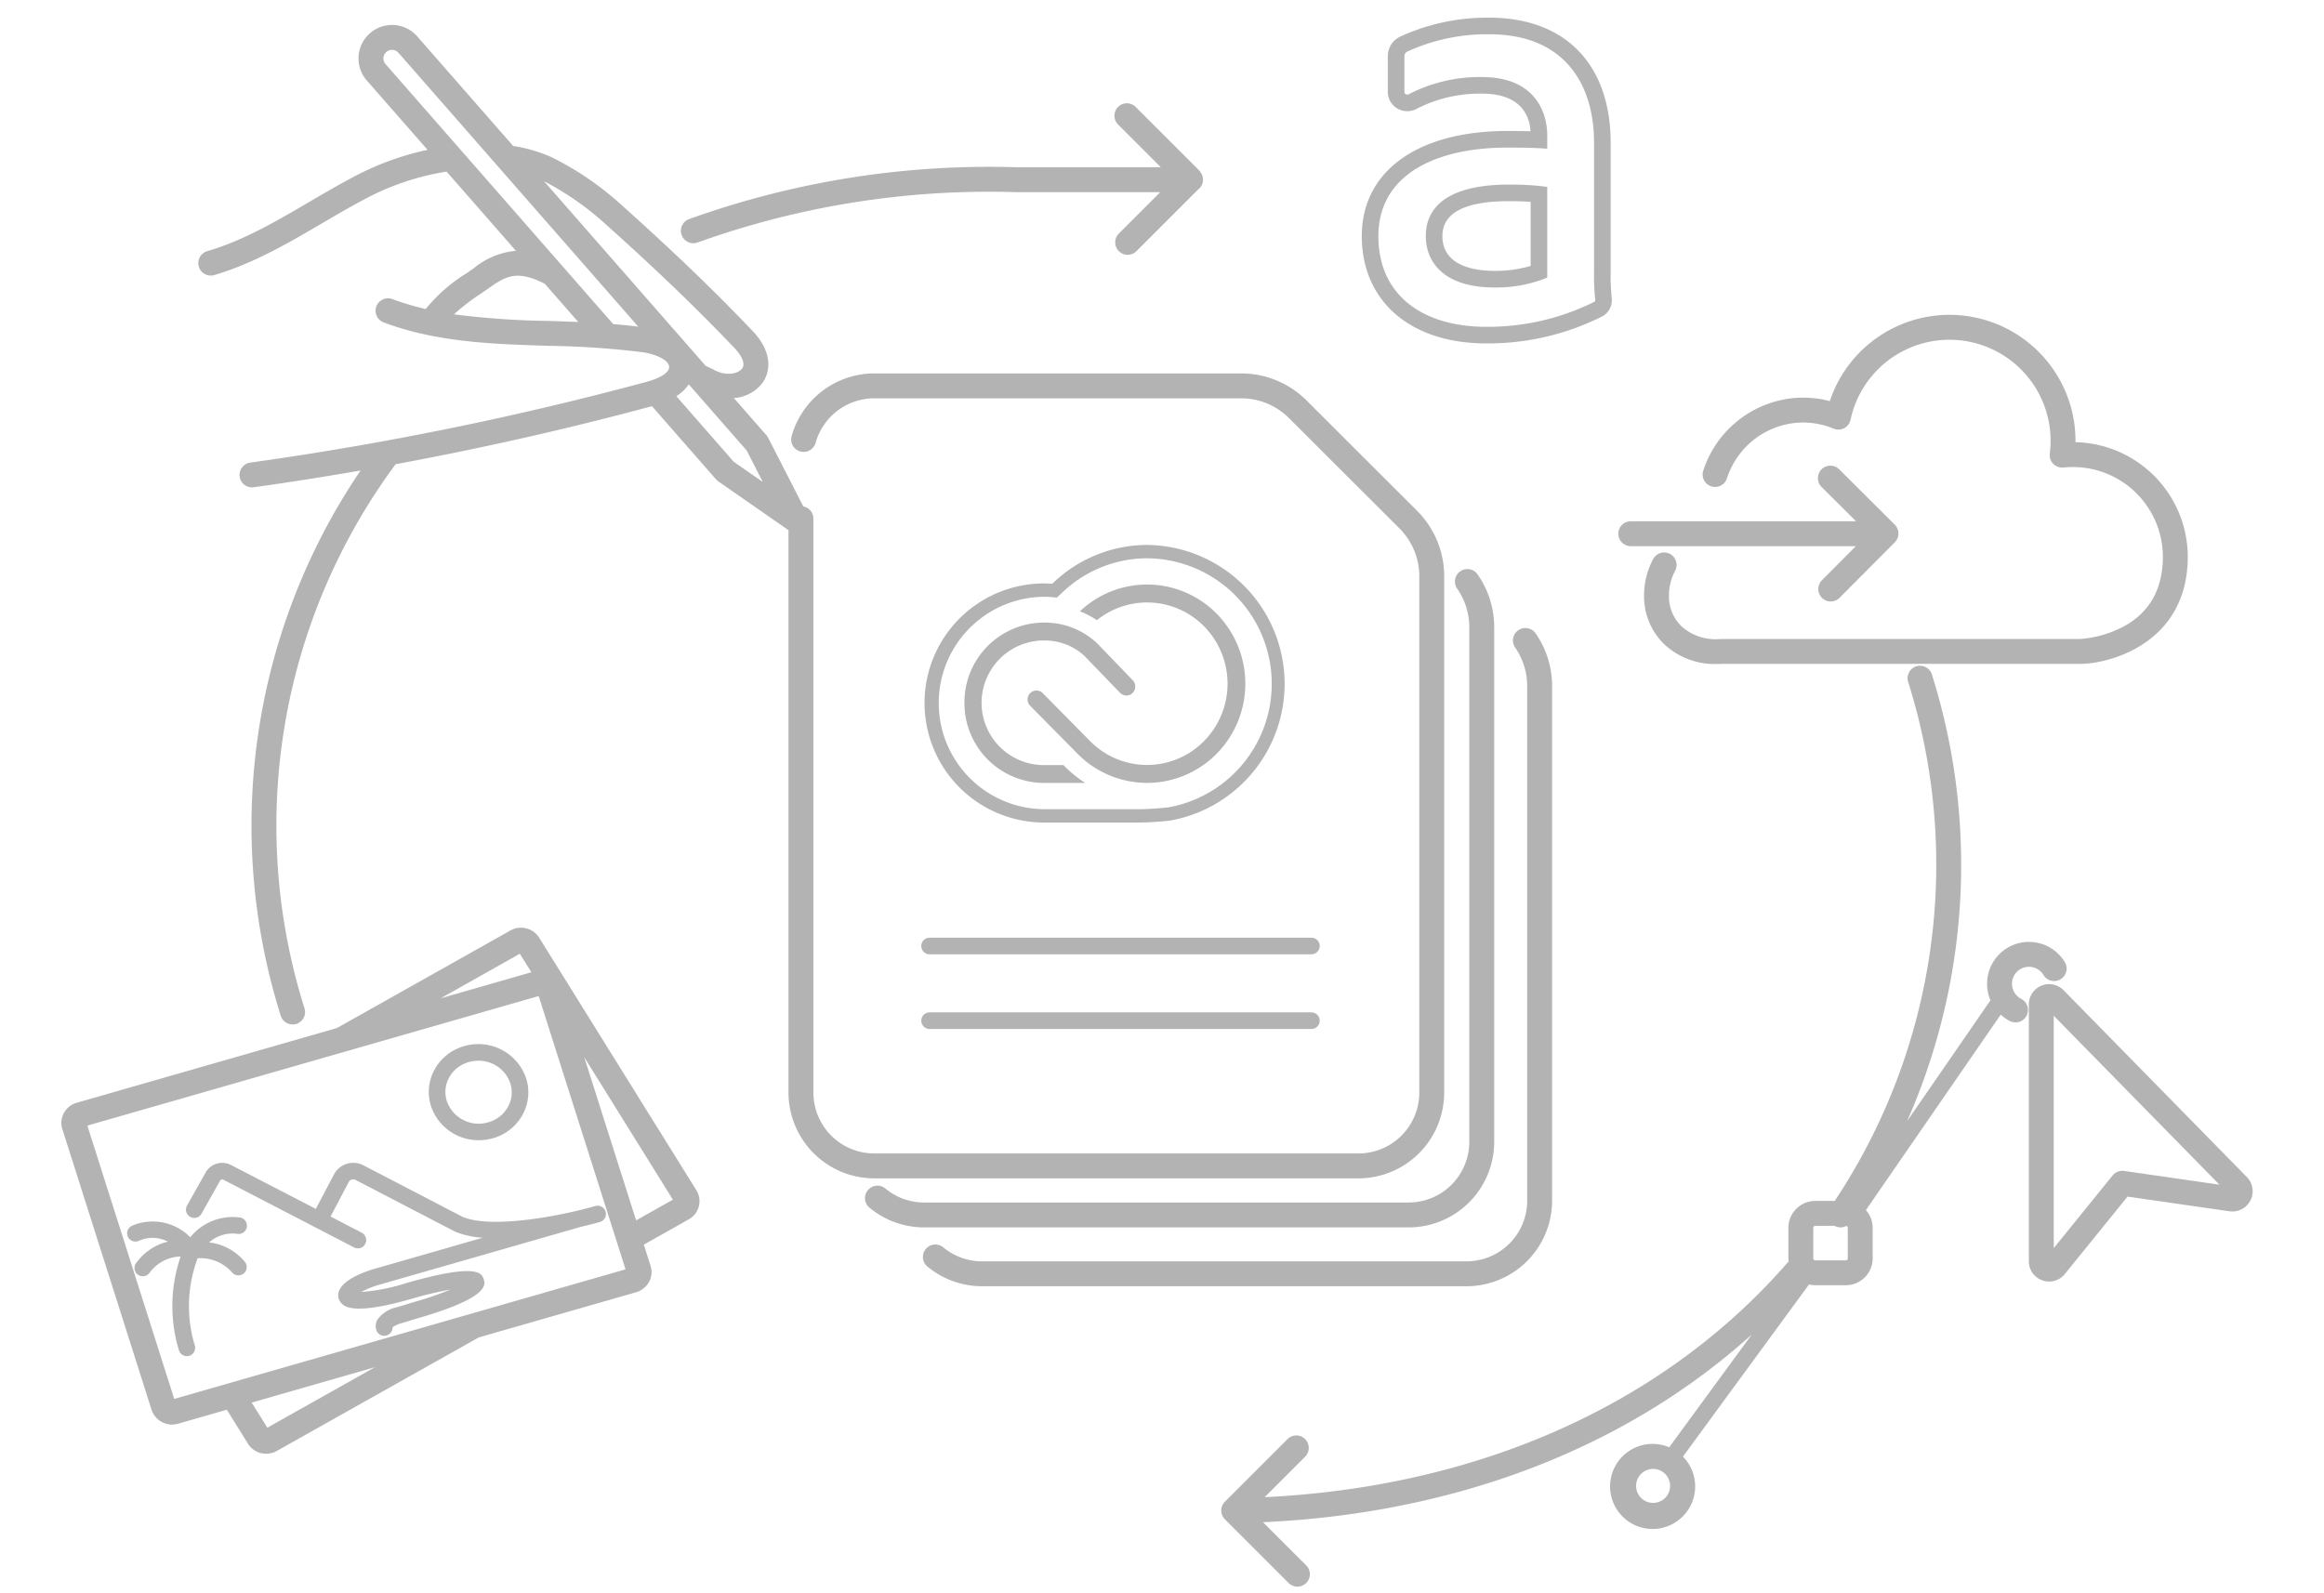 <svg id="production" xmlns="http://www.w3.org/2000/svg" width="280" height="192" viewBox="0 0 280 192">
  <defs>
    <style>
      .cls-1 {
        fill: #b3b3b3;
      }
    </style>
  </defs>
  <title>S_IlluEmptyStateCCFiles_280x192</title>
  <path class="cls-1" d="M83.535,29.314a1.473,1.473,0,0,0,.52-.094,103.862,103.862,0,0,1,38.314-6.066H139.794L134.822,28.126a1.5,1.5,0,1,0,2.121,2.121l7.394-7.394a1.494,1.494,0,0,0,.607-1.199l-.002-.02c0-.014-.004-.027-.004-.041a1.479,1.479,0,0,0-.085-.437,1.391,1.391,0,0,0-.092-.207,1.498,1.498,0,0,0-.157-.236,1.424,1.424,0,0,0-.1-.15l-7.657-7.657a1.5,1.5,0,1,0-2.121,2.121l5.126,5.126H122.4a106.84,106.84,0,0,0-39.386,6.254,1.5,1.5,0,0,0,.521,2.906Z"/>
  <path class="cls-1" d="M243.515,120.37a2.054,2.054,0,0,1-1.108-1.815A2.045,2.045,0,0,1,246.208,117.502a1.5,1.5,0,1,0,2.561-1.564,5.046,5.046,0,0,0-9.362,2.617,5.02,5.02,0,0,0,.41,1.987l-10.048,14.569a76.444,76.444,0,0,0,2.991-53.832,1.499,1.499,0,0,0-2.859.904,73.244,73.244,0,0,1-8.851,62.538H218.707a3.244,3.244,0,0,0-3.24,3.241v3.677a3.147,3.147,0,0,0,.037.361c-14.839,17.138-37.142,27.164-63.138,28.42l4.895-4.895a1.5,1.5,0,0,0-2.121-2.121l-7.562,7.562a1.499,1.499,0,0,0,0,2.121l7.658,7.657a1.5,1.5,0,1,0,2.121-2.121l-5.188-5.187c23.313-1.059,43.794-8.979,58.898-22.628l-9.958,13.599a5.125,5.125,0,1,0,1.655,1.125l15.193-20.749a3.216,3.216,0,0,0,.75.096h3.678a3.243,3.243,0,0,0,3.24-3.24v-3.677a3.216,3.216,0,0,0-.82-2.133l16.247-23.558a5.112,5.112,0,0,0,1.064.753,1.5,1.5,0,1,0,1.398-2.654Zm-42.453,59.469a2.036,2.036,0,0,1-1.104,1.112h-.001a2.047,2.047,0,1,1,1.105-1.112ZM222.625,151.64a.24.24,0,0,1-.24.24H218.707a.24.24,0,0,1-.24-.24v-3.677a.241.241,0,0,1,.24-.241h2.328a1.428,1.428,0,0,0,1.391.017.234.234,0,0,1,.199.224Z"/>
  <path class="cls-1" d="M248.621,119.328a2.439,2.439,0,0,0-4.181,1.707v30.955a2.412,2.412,0,0,0,1.625,2.299,2.481,2.481,0,0,0,.828.144,2.412,2.412,0,0,0,1.882-.907l7.556-9.328,12.284,1.77a2.44,2.44,0,0,0,2.09-4.123Zm7.295,21.778a1.512,1.512,0,0,0-1.38.54l-7.096,8.76V122.408l19.962,20.354Z"/>
  <path class="cls-1" d="M164.071,28.443c0,7.859,5.871,12.938,14.958,12.938a30.636,30.636,0,0,0,13.882-3.187,2.211,2.211,0,0,0,1.286-2.087,1.971,1.971,0,0,0-.016-.249,24.713,24.713,0,0,1-.124-3.096V17.227c0-9.454-5.461-15.097-14.609-15.097A25.094,25.094,0,0,0,168.678,4.421a2.015,2.015,0,0,0-.232.132,2.583,2.583,0,0,0-1.24,2.223v4.25a2.331,2.331,0,0,0,2.34,2.373,2.452,2.452,0,0,0,.782-.128,1.961,1.961,0,0,0,.32-.139,16.596,16.596,0,0,1,7.894-1.847c4.729,0,5.735,2.666,5.858,4.533-.738-.02-1.656-.034-2.793-.034C170.79,15.784,164.071,20.634,164.071,28.443Zm14.47-19.158a18.655,18.655,0,0,0-8.848,2.089.47.47,0,0,1-.147.024.329.329,0,0,1-.34-.373V6.776a.62.62,0,0,1,.348-.558,22.998,22.998,0,0,1,9.893-2.089c8.917,0,12.609,5.852,12.609,13.097V32.762a26.239,26.239,0,0,0,.14,3.344c0,.139,0,.209-.14.279a28.701,28.701,0,0,1-13.028,2.996c-7.385,0-12.958-3.623-12.958-10.938,0-7.385,6.897-10.659,15.536-10.659,2.578,0,4.04.07,4.807.139V16.251C186.414,14.091,185.368,9.285,178.541,9.285Z"/>
  <path class="cls-1" d="M171.784,28.443c0,3.135,2.16,6.2,8.29,6.2a16.29,16.29,0,0,0,6.34-1.184V22.521a33.209,33.209,0,0,0-4.598-.279C175.058,22.242,171.784,24.541,171.784,28.443Zm12.63,3.606a15.026,15.026,0,0,1-4.34.593c-2.349,0-6.29-.545-6.29-4.2,0-2.788,2.702-4.201,8.032-4.201,1.022,0,1.886.034,2.598.083Z"/>
  <path class="cls-1" d="M64.969,113.011a2.592,2.592,0,0,0-3.484-.875L40.583,123.89l-31.335,8.998a2.581,2.581,0,0,0-1.558,1.249,2.462,2.462,0,0,0-.179,1.924l10.753,33.84a2.6,2.6,0,0,0,3.184,1.669l5.88-1.688,2.546,4.092a2.574,2.574,0,0,0,2.191,1.212,2.626,2.626,0,0,0,1.289-.339l24.33-13.682,18.962-5.445a2.581,2.581,0,0,0,1.557-1.251,2.462,2.462,0,0,0,.179-1.922l-.814-2.563,5.416-3.046a2.541,2.541,0,0,0,1.215-1.575,2.458,2.458,0,0,0-.298-1.929Zm-2.338,1.922,1.386,2.228-10.927,3.138ZM32.209,172.048,30.325,169.02l14.851-4.265ZM20.992,168.579,10.525,135.643l54.375-15.615,9.436,29.693.006.019,1.025,3.226ZM76.639,147.062l-6.246-19.656,10.68,17.162Z"/>
  <path class="cls-1" d="M57.693,137.404a6.147,6.147,0,0,0,1.688-.236,5.86,5.86,0,0,0,3.597-2.864,5.571,5.571,0,0,0,.415-4.351,6.077,6.077,0,0,0-7.455-3.891,5.867,5.867,0,0,0-3.6,2.865,5.574,5.574,0,0,0-.414,4.352A6.027,6.027,0,0,0,57.693,137.404ZM54.1,129.876a3.877,3.877,0,0,1,2.386-1.89,4.155,4.155,0,0,1,1.146-.161,4.011,4.011,0,0,1,3.853,2.729,3.586,3.586,0,0,1-.268,2.801,3.88,3.88,0,0,1-2.385,1.889,4.056,4.056,0,0,1-5-2.566A3.584,3.584,0,0,1,54.1,129.876Z"/>
  <path class="cls-1" d="M72.964,146.019a1.0 1,0,0,0-1.237-.685c-.736.211-1.569.425-2.451.63h-.003l-.01.003c-4.603,1.067-10.716,1.875-13.538.668l-11.978-6.226a2.635,2.635,0,0,0-3.459,1.024l-2.236,4.25L27.836,140.392a2.304,2.304,0,0,0-3.054.889l-2.248,3.997a1,1,0,1,0,1.744.98l2.249-3.999a.298.298,0,0,1,.389-.092l15.767,8.168a1.0 1,0,0,0,.92-1.775L39.828,146.604l2.218-4.217a.63.63,0,0,1,.78-.202l12.044,6.257a10.694,10.694,0,0,0,3.286.715l-12.872,3.696c-1.222.351-4.104,1.334-4.491,2.889a1.377,1.377,0,0,0,.389,1.357c.361.349,1.463,1.411,8.339-.563a45.732,45.732,0,0,1,4.756-1.139,40.549,40.549,0,0,1-4.545,1.554l-1.904.58a3.793,3.793,0,0,0-2.376,1.531,1.549,1.549,0,0,0-.111,1.213,1.001,1.001,0,0,0,.953.697.988.988,0,0,0,.303-.047,1,1,0,0,0,.697-.987,3.945,3.945,0,0,1,1.117-.494l1.889-.575c8.62-2.475,8.167-4.055,7.996-4.648-.212-.738-.606-2.109-9.327.394a23.829,23.829,0,0,1-5.452,1.081,11.218,11.218,0,0,1,2.321-.92l23.988-6.889c.007-.002.012-.008.019-.01,1.376-.32,2.304-.582,2.435-.62A1,1,0,0,0,72.964,146.019Z"/>
  <path class="cls-1" d="M28.98,146.73a6.557,6.557,0,0,0-6.054,2.368,6.364,6.364,0,0,0-7.012-1.395,1,1,0,0,0,.804,1.832,3.98,3.98,0,0,1,3.504.091,6.627,6.627,0,0,0-3.803,2.557 1.0 1,0,1,0,1.603,1.195,4.783,4.783,0,0,1,3.743-1.962,18.322,18.322,0,0,0-.208,11.3 1.0 1,0,0,0,.956.708.976.976,0,0,0,.292-.044.999.999,0,0,0,.664-1.248,16.332,16.332,0,0,1,.346-10.505,5.104,5.104,0,0,1,4.134,1.696,1,1,0,0,0,1.572-1.236,6.559,6.559,0,0,0-4.327-2.368,4.237,4.237,0,0,1,3.389-1.031 1.0 1,0,0,0,.398-1.959Z"/>
  <path class="cls-1" d="M169.721,147.911a10.315,10.315,0,0,0,10.303-10.303V75.6A11.133,11.133,0,0,0,178.046,69.251a1.5,1.5,0,1,0-2.469,1.703,8.147,8.147,0,0,1,1.446,4.646V137.608a7.311,7.311,0,0,1-7.303,7.303H111.339a7.314,7.314,0,0,1-4.683-1.698,1.5,1.5,0,0,0-1.924,2.301,10.313,10.313,0,0,0,6.606,2.397Z"/>
  <path class="cls-1" d="M187,144.697V82.688a11.124,11.124,0,0,0-1.978-6.349,1.5,1.5,0,1,0-2.469,1.704A8.137,8.137,0,0,1,184,82.688v62.009A7.311,7.311,0,0,1,176.697,152H118.315a7.314,7.314,0,0,1-4.683-1.698,1.5,1.5,0,0,0-1.924,2.301A10.313,10.313,0,0,0,118.315,155h58.382A10.315,10.315,0,0,0,187,144.697Z"/>
  <path class="cls-1" d="M163.671,142A10.341,10.341,0,0,0,174,131.671V69.467a11.14,11.14,0,0,0-3.29-7.935L157.436,48.278A11.138,11.138,0,0,0,149.514,45H105.329a10.359,10.359,0,0,0-9.952,7.555,1.5,1.5,0,0,0,2.891.805A7.349,7.349,0,0,1,105.329,48h44.185a8.159,8.159,0,0,1,5.803,2.401l13.273,13.254A8.157,8.157,0,0,1,171,69.467v62.204A7.338,7.338,0,0,1,163.671,139H105.329A7.338,7.338,0,0,1,98,131.671V62.5a1.5,1.5,0,0,0-1.217-1.472l-4.235-8.274a1.492,1.492,0,0,0-.206-.305l-3.921-4.479a4.781,4.781,0,0,0,3.321-1.667c1.108-1.396,1.411-3.814-1.061-6.412C86.049,35.022,81.148,30.313,74.793,24.624a36.567,36.567,0,0,0-8.389-5.704,17.763,17.763,0,0,0-4.454-1.307c-.037-.006-.073-.004-.109-.007L50.269,4.386a4.035,4.035,0,1,0-6.076,5.312l7.318,8.36a34.07,34.07,0,0,0-8.181,2.877c-2.071,1.059-4.104,2.249-6.068,3.399C33.164,26.733,29.295,29,24.971,30.267a1.5,1.5,0,0,0,.844,2.879c4.678-1.371,8.89-3.837,12.963-6.223,1.928-1.13,3.922-2.297,5.917-3.316a31.277,31.277,0,0,1,9.112-2.926l8.353,9.542A9.378,9.378,0,0,0,57.042,32.354l-.828.574a19.31,19.31,0,0,0-4.923,4.311A32.085,32.085,0,0,1,47.28,36.043a1.5,1.5,0,0,0-1.059,2.807c6.373,2.403,13.21,2.617,19.822,2.824a104.031,104.031,0,0,1,11.383.771c1.618.232,3.255.982,3.193,1.836-.04.549-.778,1.089-2.045,1.525l-.006.002c-.228.078-.468.154-.729.225a391.189,391.189,0,0,1-47.665,9.711,1.5,1.5,0,1,0,.414,2.971q6.43-.896,12.855-2.017a76.246,76.246,0,0,0-9.617,65.711,1.499,1.499,0,1,0,2.859-.904A73.225,73.225,0,0,1,47.666,55.94c10.393-1.92,20.728-4.255,30.885-6.992l7.714,8.813a1.537,1.537,0,0,0,.272.243L95,63.891V131.671A10.341,10.341,0,0,0,105.329,142ZM72.792,26.858c6.294,5.635,11.141,10.292,15.715,15.101.365.383,1.507,1.695.885,2.479-.479.604-1.963.962-3.5.06a1.47,1.47,0,0,0-.166-.084c-.237-.103-.469-.214-.701-.324l-19.478-22.251A35.04,35.04,0,0,1,72.792,26.858ZM46.197,6.972a1.025,1.025,0,0,1,.353-.71,1.037,1.037,0,0,1,1.461.1l28.89,33.004q-1.506-.189-3.021-.311L67.772,32.078c-.015-.019-.032-.036-.048-.055l-12.201-13.938-.017-.019L46.45,7.722A1.028,1.028,0,0,1,46.197,6.972ZM54.696,37.882a25.064,25.064,0,0,1,3.218-2.481c.288-.198.573-.395.853-.591,2.02-1.42,3.354-2.356,6.667-.71.073.036.145.074.217.111l4.02,4.592c-1.185-.049-2.365-.091-3.532-.127A101.057,101.057,0,0,1,54.696,37.882ZM88.402,55.646l-6.92-7.906A4.908,4.908,0,0,0,82.981,46.312l.002.002,6.979,7.973L91.905,58.083Z"/>
  <path class="cls-1" d="M145.785,76.291a9.855,9.855,0,0,1-1.543,13.759A9.629,9.629,0,0,1,131.34,89.311l-5.667-5.739a1.063,1.063,0,0,0-1.51-.084,1.087,1.087,0,0,0-.083,1.525c.02.022.04.044.062.064l5.695,5.768a11.756,11.756,0,0,0,16.739-.008,12.033,12.033,0,0,0-.008-16.901,11.755,11.755,0,0,0-16.452-.272,11.644,11.644,0,0,1,2.043,1.069A9.635,9.635,0,0,1,145.785,76.291Z"/>
  <path class="cls-1" d="M125.766,94.351h4.997a14.036,14.036,0,0,1-2.631-2.152h-2.363a7.508,7.508,0,0,1,0-15.016,7.046,7.046,0,0,1,4.872,1.845l4.306,4.46a1.062,1.062,0,0,0,1.512.02,1.087,1.087,0,0,0,.02-1.526l-4.302-4.468a9.209,9.209,0,0,0-6.415-2.489,9.61,9.61,0,0,0-9.566,9.653v.006l.001.007A9.614,9.614,0,0,0,125.766,94.351Z"/>
  <path class="cls-1" d="M125.677,99.123h11.426c1.705,0,3.726-.216,3.81-.226a16.739,16.739,0,0,0-2.656-33.227,16.407,16.407,0,0,0-11.302,4.509l-.18.169q-.548-.04-1.096-.041a14.408,14.408,0,0,0-.001,28.815ZM125.671,71.917a13.091,13.091,0,0,1,1.659.105l.708-.669a14.831,14.831,0,0,1,10.22-4.074,15.127,15.127,0,0,1,2.488,30.019s-2.005.217-3.641.217H125.678a12.801,12.801,0,0,1-.007-25.598Z"/>
  <path class="cls-1" d="M111,114a.999.999,0,0,0,1,1h46a1,1,0,0,0,0-2H112A.999.999,0,0,0,111,114Z"/>
  <path class="cls-1" d="M112,124h46a1,1,0,0,0,0-2H112a1,1,0,0,0,0,2Z"/>
  <path class="cls-1" d="M206.179,58.61a1.501,1.501,0,0,0,1.888-.968,9.714,9.714,0,0,1,8.47-6.699,9.599,9.599,0,0,1,4.376.71,1.499,1.499,0,0,0,2.043-1.073,12.189,12.189,0,0,1,23.964.687,12.58,12.58,0,0,1,.043,3.397,1.501,1.501,0,0,0,.417,1.236,1.53,1.53,0,0,0,1.227.442,11.094,11.094,0,0,1,1.131-.061h.024a10.838,10.838,0,0,1,10.825,10.797c0,3.853-1.562,6.671-4.646,8.376A13.305,13.305,0,0,1,250.665,77l-43.371.003a6.142,6.142,0,0,1-4.667-1.494,5.001,5.001,0,0,1-1.547-3.745,6.282,6.282,0,0,1,.741-2.976,1.5,1.5,0,1,0-2.645-1.418,9.299,9.299,0,0,0-1.097,4.399,8.028,8.028,0,0,0,2.497,5.929,8.92,8.92,0,0,0,6.147,2.323c.22,0,.442-.007.665-.021H250.665c3.353,0,12.921-2.374,12.921-12.925a13.842,13.842,0,0,0-13.529-13.79,15.871,15.871,0,0,0-.169-2.456A15.19,15.19,0,0,0,220.459,48.338a12.532,12.532,0,0,0-4.13-.387,12.737,12.737,0,0,0-11.118,8.771A1.5,1.5,0,0,0,206.179,58.61Z"/>
  <path class="cls-1" d="M196.48,65.818h27.112l-4.069,4.089a1.5,1.5,0,1,0,2.127,2.115l6.642-6.674a1.5,1.5,0,0,0-.005-2.121l-6.673-6.642a1.501,1.501,0,1,0-2.117,2.127l4.125,4.105H196.48a1.5,1.5,0,0,0,0,3Z"/>
</svg>
